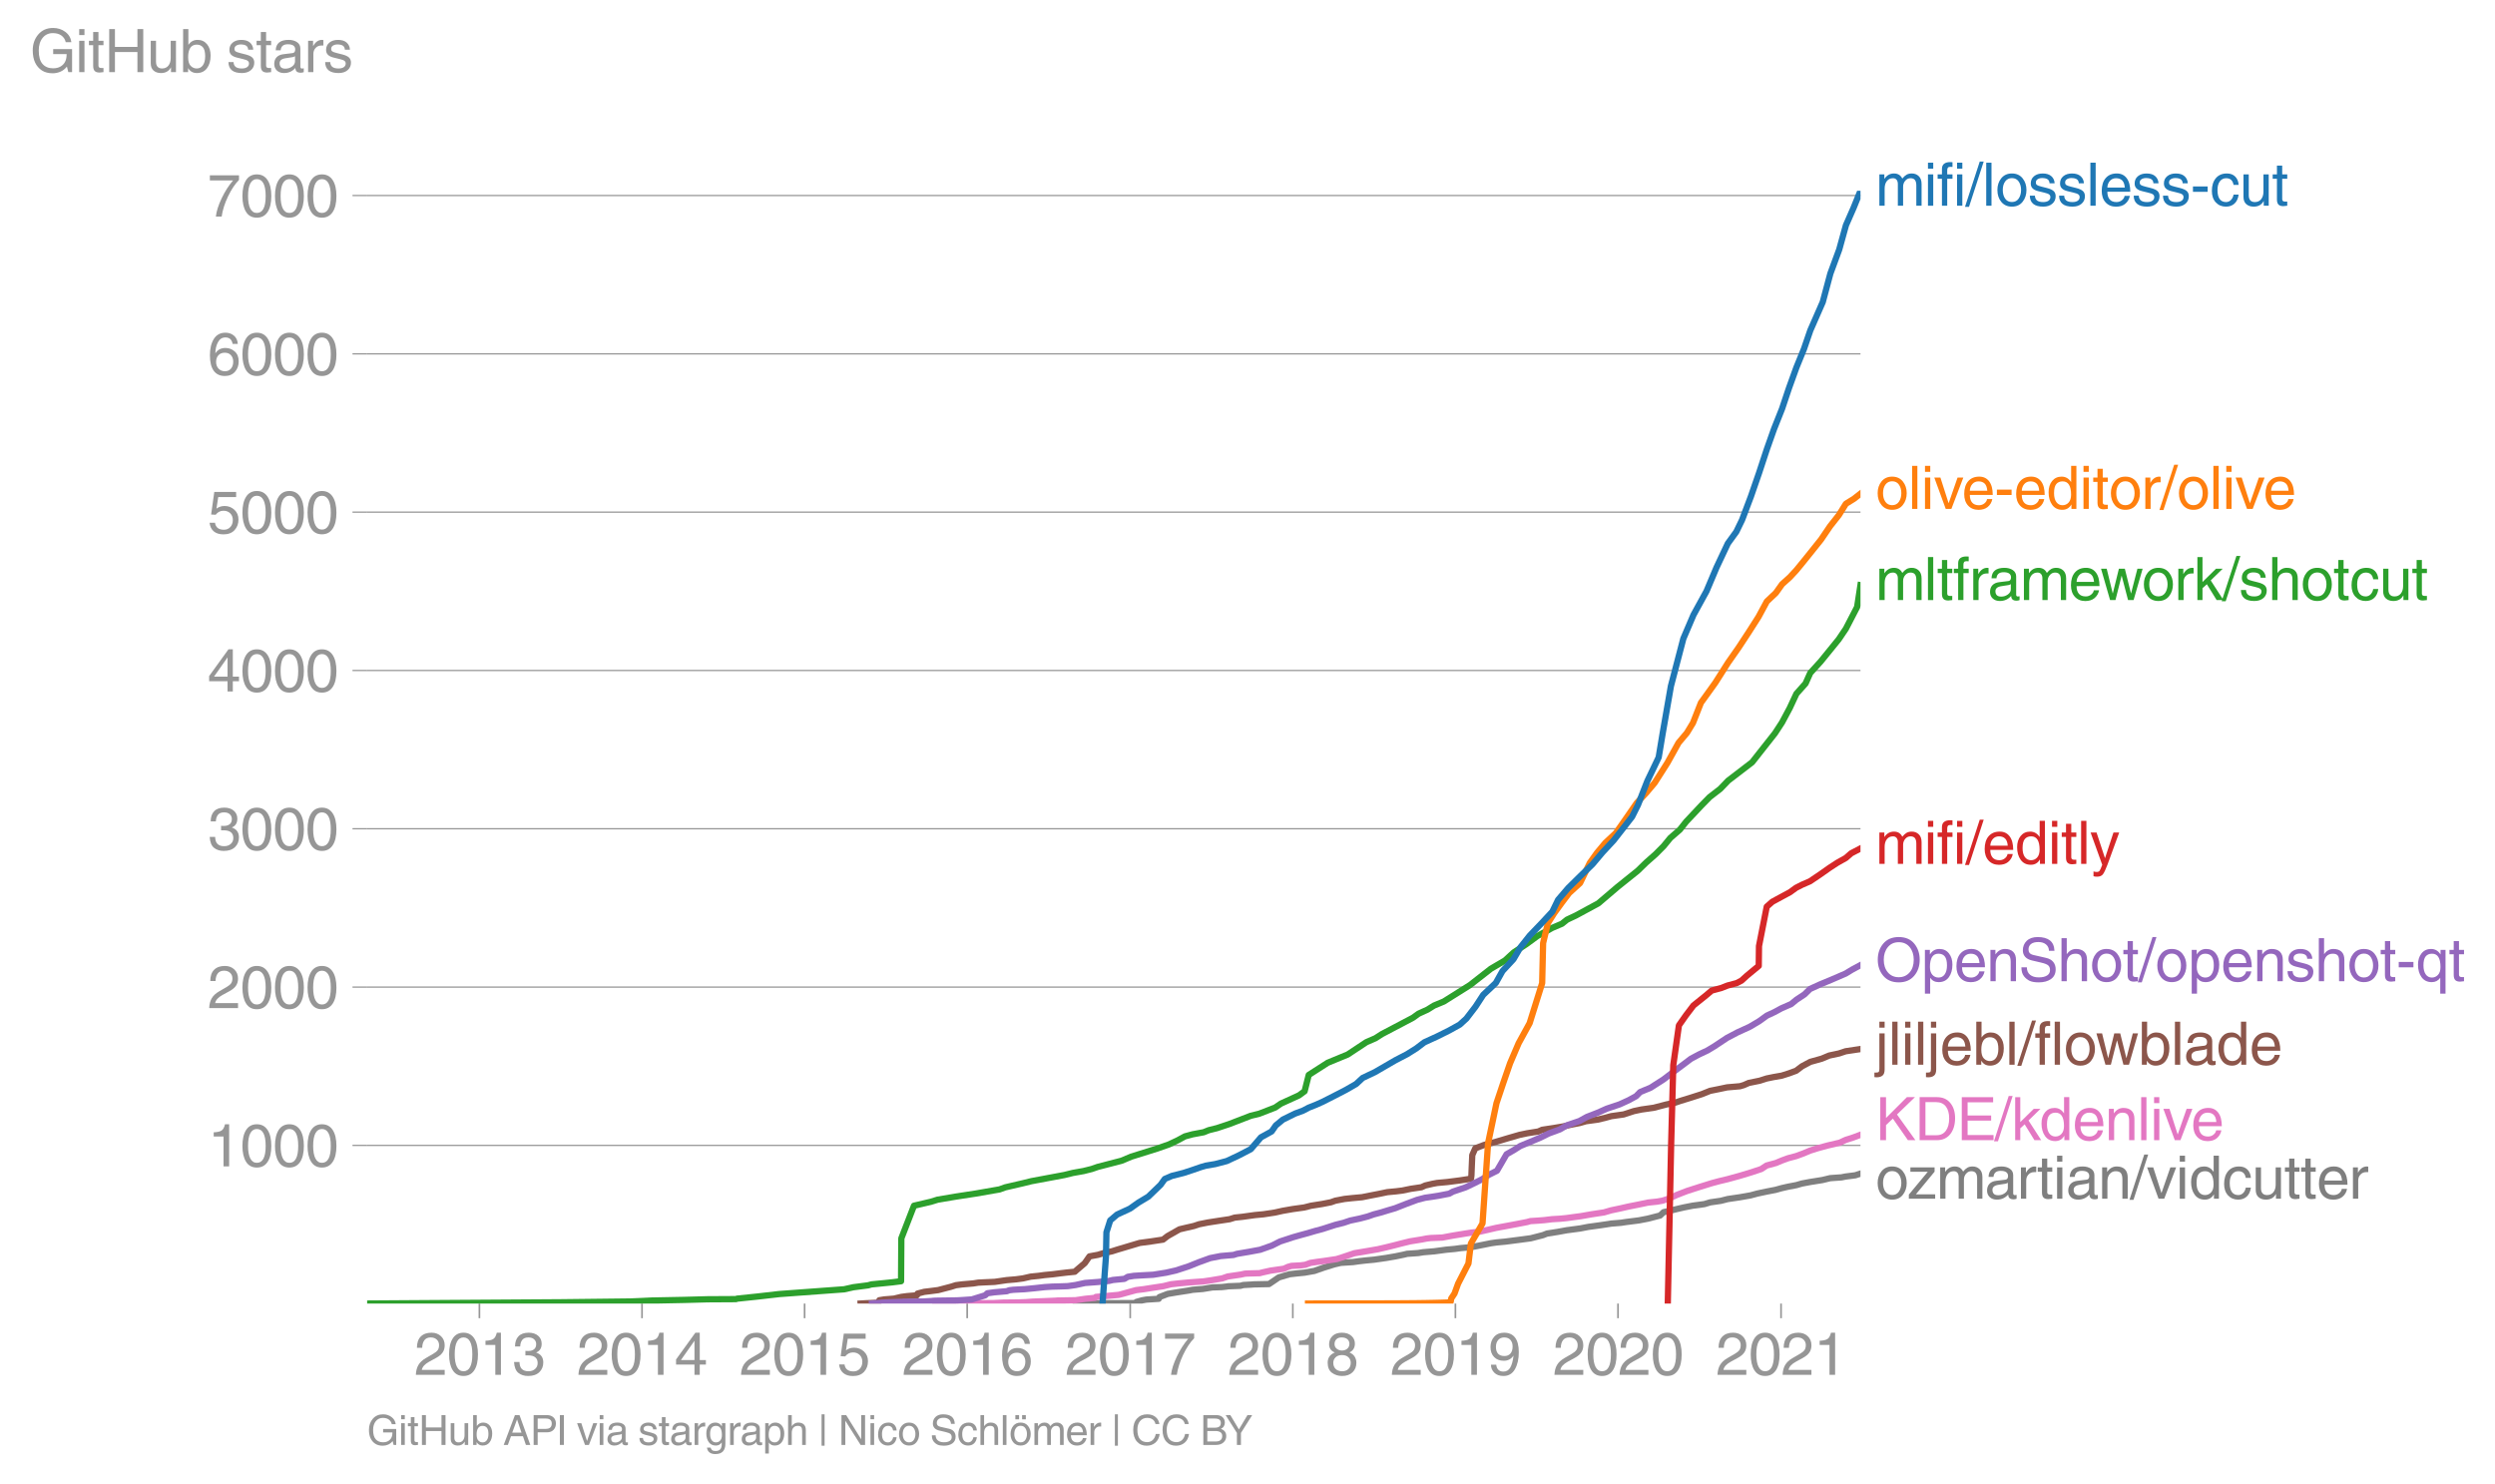 <svg height="473.177" viewBox="0 0 596.652 354.883" width="795.536" xmlns="http://www.w3.org/2000/svg" xmlns:xlink="http://www.w3.org/1999/xlink"><defs><style>*{stroke-linecap:butt;stroke-linejoin:round}</style></defs><g id="figure_1"><path d="M0 354.883h596.652V0H0z" style="fill:none" id="patch_1"/><g id="axes_1"><path d="M87.796 311.735h357.12V45.623H87.796z" style="fill:none" id="patch_2"/><path clip-path="url(#p8103bacbd6)" d="m257.264 311.735 4-.038 1.297-.037 9.06-.038.066-.076.054-.19 1.334-.378 1.057-.19 2.976-.189.165-.416 1.982-.757 2.248-.379 2.7-.416 1.008-.19 2.398-.189 2.317-.378 2.267-.076 1.065-.114.428-.075 2.944-.114.689-.19 2.034-.113.413-.038 1.824-.038 1.874-.037 2.348-1.59 2.564-.758 1.657-.189 1.922-.19 2.365-.416 2.155-.757 2.536-.795 1.612-.379 2.97-.189 1.325-.19 1.62-.188 2.05-.19 2.913-.416 2.21-.379 2.017-.416.764-.19 2.68-.189 1.16-.19 2.683-.226 2.821-.379 2.077-.19 1.356-.188 2.166-.19 1.17-.19 2.101-.416 1.868-.378 1.344-.19 2.037-.189 2.924-.378 3.158-.417 2.952-.757.969-.379 2.658-.416 2.067-.379 3.163-.416 1.97-.379 3.038-.416 2.461-.379 2.33-.189 1.25-.19 2.991-.378 2.16-.416 2.95-.757.833-.795 1.634-.38 1.574-.378 1.63-.378 2.113-.417 2.8-.378 1.38-.417 2.586-.378 1.627-.417 2.822-.416 2.601-.455 1.697-.454 2.141-.454 2.158-.417 1.501-.416 1.503-.34 2.002-.38 1.3-.378 2.03-.379 2.859-.454 1.885-.454 2.704-.19.923-.189 2.365-.303 1.045-.34" style="fill:none;stroke:#7f7f7f;stroke-linecap:square;stroke-width:1.5" id="line2d_1"/><g id="matplotlib.axis_1"><g id="xtick_1"><g id="line2d_2"><defs><path d="M0 0v3.5" id="m3cca032995" style="stroke:#969696;stroke-width:.4"/></defs><use style="fill:#969696;stroke:#969696;stroke-width:.4" x="114.647" xlink:href="#m3cca032995" y="311.735"/></g><g style="fill:#969696" transform="matrix(.14 0 0 -.14 99.076 328.785)" id="text_1"><defs><path d="M281 2888q0 793 409 1202 410 410 1148 410 618 0 1012-375t394-969q0-462-227-780-226-317-667-557l-775-425q-684-375-775-863h2444V0H166q25 634 275 1056t781 728l806 469q322 185 469 383t147 545q0 344-241 578-240 235-650 235-453 0-678-299-225-298-231-807H281z" id="HelveticaWorld-Regular-32" transform="scale(.016)"/><path d="M2719 2188q0 903-239 1354-239 452-702 452-453 0-697-452-243-451-243-1354 0-875 240-1340 241-464 700-464 463 0 702 448 239 449 239 1356zm603 0q0-1107-400-1709-400-601-1144-601-772 0-1156 623-384 624-384 1687 0 1090 393 1701 394 611 1147 611 744 0 1144-608t400-1704z" id="HelveticaWorld-Regular-30" transform="scale(.016)"/><path d="M2297 0h-600v3194H647v447q550 18 818 176 269 158 391 683h441V0z" id="HelveticaWorld-Regular-31" transform="scale(.016)"/><path d="M1434 2559q141-12 294-12 397 0 626 183 230 183 230 554 0 300-214 505t-617 205q-447 0-655-263-207-262-220-703H325q0 703 369 1087 369 385 1084 385 635 0 1013-327 378-326 378-857 0-685-578-928v-13q750-256 750-1050 0-634-422-1041-422-406-1197-406-634 0-1044 333-409 333-459 1164h581q13-519 256-755 244-236 703-236 444 0 713 247t269 622q0 410-257 619-256 209-793 209-128 0-257-6v484z" id="HelveticaWorld-Regular-33" transform="scale(.016)"/></defs><use xlink:href="#HelveticaWorld-Regular-32"/><use x="55.615" xlink:href="#HelveticaWorld-Regular-30"/><use x="111.23" xlink:href="#HelveticaWorld-Regular-31"/><use x="166.846" xlink:href="#HelveticaWorld-Regular-33"/></g></g><g id="xtick_2"><use style="fill:#969696;stroke:#969696;stroke-width:.4" x="153.529" xlink:href="#m3cca032995" y="311.735" id="line2d_3"/><g style="fill:#969696" transform="matrix(.14 0 0 -.14 137.958 328.785)" id="text_2"><defs><path d="M678 1581h1447v2041h-12L678 1581zm2010-487V0h-563v1094H159v550l2063 2856h466V1581h659v-487h-659z" id="HelveticaWorld-Regular-34" transform="scale(.016)"/></defs><use xlink:href="#HelveticaWorld-Regular-32"/><use x="55.615" xlink:href="#HelveticaWorld-Regular-30"/><use x="111.23" xlink:href="#HelveticaWorld-Regular-31"/><use x="166.846" xlink:href="#HelveticaWorld-Regular-34"/></g></g><g id="xtick_3"><use style="fill:#969696;stroke:#969696;stroke-width:.4" x="192.411" xlink:href="#m3cca032995" y="311.735" id="line2d_4"/><g style="fill:#969696" transform="matrix(.14 0 0 -.14 176.84 328.785)" id="text_3"><defs><path d="M941 2619q372 281 872 281 606 0 1042-403t436-1038q0-690-421-1139-420-448-1179-448-660 0-1041 323-381 324-444 918h582q43-363 284-555t669-192q415 0 681 287 266 288 266 735 0 456-279 731-278 275-718 275-500 0-835-428l-484 25 337 2406h2332v-544H1131L941 2619z" id="HelveticaWorld-Regular-35" transform="scale(.016)"/></defs><use xlink:href="#HelveticaWorld-Regular-32"/><use x="55.615" xlink:href="#HelveticaWorld-Regular-30"/><use x="111.23" xlink:href="#HelveticaWorld-Regular-31"/><use x="166.846" xlink:href="#HelveticaWorld-Regular-35"/></g></g><g id="xtick_4"><use style="fill:#969696;stroke:#969696;stroke-width:.4" x="231.293" xlink:href="#m3cca032995" y="311.735" id="line2d_5"/><g style="fill:#969696" transform="matrix(.14 0 0 -.14 215.723 328.785)" id="text_4"><defs><path d="M903 1381q0-440 262-719 263-278 685-278 403 0 642 284 239 285 239 748 0 403-236 675t-670 272q-422 0-672-266t-250-716zm1766 1922q-63 344-255 517-192 174-520 174-519 0-791-507-272-506-278-1159l13-12q359 553 1068 553 566 0 988-375t422-1053q0-672-400-1118-400-445-1078-445-782 0-1188 556-406 557-406 1660 0 1062 415 1734 416 672 1247 672 538 0 910-321 372-320 403-876h-550z" id="HelveticaWorld-Regular-36" transform="scale(.016)"/></defs><use xlink:href="#HelveticaWorld-Regular-32"/><use x="55.615" xlink:href="#HelveticaWorld-Regular-30"/><use x="111.23" xlink:href="#HelveticaWorld-Regular-31"/><use x="166.846" xlink:href="#HelveticaWorld-Regular-36"/></g></g><g id="xtick_5"><use style="fill:#969696;stroke:#969696;stroke-width:.4" x="270.282" xlink:href="#m3cca032995" y="311.735" id="line2d_6"/><g style="fill:#969696" transform="matrix(.14 0 0 -.14 254.711 328.785)" id="text_5"><defs><path d="M238 4403h3109v-494q-641-653-1172-1766Q1644 1031 1497 0H878q94 850 622 1954 528 1105 1213 1899H238v550z" id="HelveticaWorld-Regular-37" transform="scale(.016)"/></defs><use xlink:href="#HelveticaWorld-Regular-32"/><use x="55.615" xlink:href="#HelveticaWorld-Regular-30"/><use x="111.23" xlink:href="#HelveticaWorld-Regular-31"/><use x="166.846" xlink:href="#HelveticaWorld-Regular-37"/></g></g><g id="xtick_6"><use style="fill:#969696;stroke:#969696;stroke-width:.4" x="309.164" xlink:href="#m3cca032995" y="311.735" id="line2d_7"/><g style="fill:#969696" transform="matrix(.14 0 0 -.14 293.593 328.785)" id="text_6"><defs><path d="M1766 2597q347 0 573 198 227 199 227 527 0 294-218 483-217 189-620 189-359 0-555-199-195-198-195-504 0-328 244-511t544-183zm6-484q-434 0-681-241t-247-591q0-403 250-650t712-247q410 0 655 247t245 657q0 350-245 587-245 238-689 238zm1378 1228q0-678-578-947 397-178 567-471 170-292 170-623 0-641-413-1032-412-390-1112-390-612 0-1076 336T244 1306q0 763 762 1082-609 243-609 875 0 531 361 884t1001 353q641 0 1016-333t375-826z" id="HelveticaWorld-Regular-38" transform="scale(.016)"/></defs><use xlink:href="#HelveticaWorld-Regular-32"/><use x="55.615" xlink:href="#HelveticaWorld-Regular-30"/><use x="111.23" xlink:href="#HelveticaWorld-Regular-31"/><use x="166.846" xlink:href="#HelveticaWorld-Regular-38"/></g></g><g id="xtick_7"><use style="fill:#969696;stroke:#969696;stroke-width:.4" x="348.046" xlink:href="#m3cca032995" y="311.735" id="line2d_8"/><g style="fill:#969696" transform="matrix(.14 0 0 -.14 332.475 328.785)" id="text_7"><defs><path d="M1766 2009q384 0 624 259 241 260 241 766 0 416-228 688t-681 272q-391 0-632-275-240-275-240-738 0-472 225-722t691-250zm-82-506q-640 0-1028 397-387 397-387 1056 0 666 390 1105 391 439 1057 439 775 0 1175-522t400-1565q0-1082-410-1809-409-726-1225-726-637 0-987 358t-350 845h565q25-337 220-536 196-198 540-198 487 0 737 434 250 435 344 1247l-12 13q-363-538-1029-538z" id="HelveticaWorld-Regular-39" transform="scale(.016)"/></defs><use xlink:href="#HelveticaWorld-Regular-32"/><use x="55.615" xlink:href="#HelveticaWorld-Regular-30"/><use x="111.23" xlink:href="#HelveticaWorld-Regular-31"/><use x="166.846" xlink:href="#HelveticaWorld-Regular-39"/></g></g><g id="xtick_8"><use style="fill:#969696;stroke:#969696;stroke-width:.4" x="386.928" xlink:href="#m3cca032995" y="311.735" id="line2d_9"/><g style="fill:#969696" transform="matrix(.14 0 0 -.14 371.357 328.785)" id="text_8"><use xlink:href="#HelveticaWorld-Regular-32"/><use x="55.615" xlink:href="#HelveticaWorld-Regular-30"/><use x="111.23" xlink:href="#HelveticaWorld-Regular-32"/><use x="166.846" xlink:href="#HelveticaWorld-Regular-30"/></g></g><g id="xtick_9"><use style="fill:#969696;stroke:#969696;stroke-width:.4" x="425.917" xlink:href="#m3cca032995" y="311.735" id="line2d_10"/><g style="fill:#969696" transform="matrix(.14 0 0 -.14 410.346 328.785)" id="text_9"><use xlink:href="#HelveticaWorld-Regular-32"/><use x="55.615" xlink:href="#HelveticaWorld-Regular-30"/><use x="111.23" xlink:href="#HelveticaWorld-Regular-32"/><use x="166.846" xlink:href="#HelveticaWorld-Regular-31"/></g></g></g><g id="matplotlib.axis_2"><g id="ytick_1"><path clip-path="url(#p8103bacbd6)" d="M87.796 273.914h357.12" style="fill:none;stroke:#969696;stroke-linecap:square;stroke-width:.3" id="line2d_11"/><g id="line2d_12"><defs><path d="M0 0h-3.5" id="m94d7c0b390" style="stroke:#969696;stroke-width:.3"/></defs><use style="fill:#969696;stroke:#969696;stroke-width:.3" x="87.796" xlink:href="#m94d7c0b390" y="273.914"/></g><g style="fill:#969696" transform="matrix(.14 0 0 -.14 49.655 278.939)" id="text_10"><use xlink:href="#HelveticaWorld-Regular-31"/><use x="55.615" xlink:href="#HelveticaWorld-Regular-30"/><use x="111.23" xlink:href="#HelveticaWorld-Regular-30"/><use x="166.846" xlink:href="#HelveticaWorld-Regular-30"/></g></g><g id="ytick_2"><path clip-path="url(#p8103bacbd6)" d="M87.796 236.055h357.12" style="fill:none;stroke:#969696;stroke-linecap:square;stroke-width:.3" id="line2d_13"/><use style="fill:#969696;stroke:#969696;stroke-width:.3" x="87.796" xlink:href="#m94d7c0b390" y="236.055" id="line2d_14"/><g style="fill:#969696" transform="matrix(.14 0 0 -.14 49.655 241.08)" id="text_11"><use xlink:href="#HelveticaWorld-Regular-32"/><use x="55.615" xlink:href="#HelveticaWorld-Regular-30"/><use x="111.23" xlink:href="#HelveticaWorld-Regular-30"/><use x="166.846" xlink:href="#HelveticaWorld-Regular-30"/></g></g><g id="ytick_3"><path clip-path="url(#p8103bacbd6)" d="M87.796 198.196h357.12" style="fill:none;stroke:#969696;stroke-linecap:square;stroke-width:.3" id="line2d_15"/><use style="fill:#969696;stroke:#969696;stroke-width:.3" x="87.796" xlink:href="#m94d7c0b390" y="198.196" id="line2d_16"/><g style="fill:#969696" transform="matrix(.14 0 0 -.14 49.655 203.22)" id="text_12"><use xlink:href="#HelveticaWorld-Regular-33"/><use x="55.615" xlink:href="#HelveticaWorld-Regular-30"/><use x="111.23" xlink:href="#HelveticaWorld-Regular-30"/><use x="166.846" xlink:href="#HelveticaWorld-Regular-30"/></g></g><g id="ytick_4"><path clip-path="url(#p8103bacbd6)" d="M87.796 160.336h357.12" style="fill:none;stroke:#969696;stroke-linecap:square;stroke-width:.3" id="line2d_17"/><use style="fill:#969696;stroke:#969696;stroke-width:.3" x="87.796" xlink:href="#m94d7c0b390" y="160.336" id="line2d_18"/><g style="fill:#969696" transform="matrix(.14 0 0 -.14 49.655 165.361)" id="text_13"><use xlink:href="#HelveticaWorld-Regular-34"/><use x="55.615" xlink:href="#HelveticaWorld-Regular-30"/><use x="111.23" xlink:href="#HelveticaWorld-Regular-30"/><use x="166.846" xlink:href="#HelveticaWorld-Regular-30"/></g></g><g id="ytick_5"><path clip-path="url(#p8103bacbd6)" d="M87.796 122.477h357.12" style="fill:none;stroke:#969696;stroke-linecap:square;stroke-width:.3" id="line2d_19"/><use style="fill:#969696;stroke:#969696;stroke-width:.3" x="87.796" xlink:href="#m94d7c0b390" y="122.477" id="line2d_20"/><g style="fill:#969696" transform="matrix(.14 0 0 -.14 49.655 127.502)" id="text_14"><use xlink:href="#HelveticaWorld-Regular-35"/><use x="55.615" xlink:href="#HelveticaWorld-Regular-30"/><use x="111.23" xlink:href="#HelveticaWorld-Regular-30"/><use x="166.846" xlink:href="#HelveticaWorld-Regular-30"/></g></g><g id="ytick_6"><path clip-path="url(#p8103bacbd6)" d="M87.796 84.618h357.12" style="fill:none;stroke:#969696;stroke-linecap:square;stroke-width:.3" id="line2d_21"/><use style="fill:#969696;stroke:#969696;stroke-width:.3" x="87.796" xlink:href="#m94d7c0b390" y="84.618" id="line2d_22"/><g style="fill:#969696" transform="matrix(.14 0 0 -.14 49.655 89.643)" id="text_15"><use xlink:href="#HelveticaWorld-Regular-36"/><use x="55.615" xlink:href="#HelveticaWorld-Regular-30"/><use x="111.23" xlink:href="#HelveticaWorld-Regular-30"/><use x="166.846" xlink:href="#HelveticaWorld-Regular-30"/></g></g><g id="ytick_7"><path clip-path="url(#p8103bacbd6)" d="M87.796 46.759h357.12" style="fill:none;stroke:#969696;stroke-linecap:square;stroke-width:.3" id="line2d_23"/><use style="fill:#969696;stroke:#969696;stroke-width:.3" x="87.796" xlink:href="#m94d7c0b390" y="46.759" id="line2d_24"/><g style="fill:#969696" transform="matrix(.14 0 0 -.14 49.655 51.784)" id="text_16"><use xlink:href="#HelveticaWorld-Regular-37"/><use x="55.615" xlink:href="#HelveticaWorld-Regular-30"/><use x="111.23" xlink:href="#HelveticaWorld-Regular-30"/><use x="166.846" xlink:href="#HelveticaWorld-Regular-30"/></g></g><g style="fill:#969696" transform="matrix(.14 0 0 -.14 7.2 17.25)" id="text_17"><defs><path d="M2463 2456h2018V0h-403l-150 594q-294-375-691-546-396-170-824-170-691 0-1155 301-464 302-721 833-256 532-256 1326 0 990 589 1684t1586 694q744 0 1300-416 557-416 647-1100h-600q-109 453-462 709-353 257-916 257-678 0-1091-511-412-511-412-1352 0-978 409-1436 410-458 1119-458 463 0 783 183t492 497q172 314 172 836H2463v531z" id="HelveticaWorld-Regular-47" transform="scale(.016)"/><path d="M422 3956v638h562v-638H422zM984 0H422v3347h562V0z" id="HelveticaWorld-Regular-69" transform="scale(.016)"/><path d="M1100 2881V703q0-128 70-195 71-67 252-67h216V0q-307-44-422-44-353 0-516 169-162 169-162 547v2209H84v466h454v934h562v-934h538v-466h-538z" id="HelveticaWorld-Regular-74" transform="scale(.016)"/><path d="M4153 0h-622v2144H1131V0H519v4594h612V2694h2400v1900h622V0z" id="HelveticaWorld-Regular-48" transform="scale(.016)"/><path d="M391 3347h562V1125q0-369 167-552 168-182 480-182 434 0 678 307 244 308 244 805v1844h562V0h-531v488l-12 12Q2222-97 1478-97q-481 0-784 262-303 263-303 776v2406z" id="HelveticaWorld-Regular-75" transform="scale(.016)"/><path d="M2778 1684q0 672-238 963-237 291-677 291-447-7-676-349-228-342-228-989 0-659 275-934t641-275q416 0 659 342 244 342 244 951zM422 0v4594h562V2925h13q359 519 969 519 625 0 1009-464t384-1208q0-838-388-1354Q2584-97 1888-97q-613 0-922 513h-13V0H422z" id="HelveticaWorld-Regular-62" transform="scale(.016)"/><path d="M2309 2394q-12 300-214 431-201 131-579 131-275 0-471-122-195-121-195-350 0-181 115-267 116-86 501-183l556-140q506-128 723-327 218-198 218-554 0-494-361-802T1638-97Q934-97 573 195q-360 293-367 880h544q13-347 230-516 217-168 651-168 353 0 561 140 208 141 208 391 0 178-135 284-134 107-531 197l-653 160q-397 100-586 298t-189 514q0 494 353 781 354 288 922 288 607 0 930-296 323-295 342-754h-544z" id="HelveticaWorld-Regular-73" transform="scale(.016)"/><path d="M2456 1709q-62-65-245-106-183-40-683-106-369-44-542-182-173-137-173-362 0-275 146-428 147-153 469-153 403 0 715 229 313 230 313 558v550zM397 2328q19 566 367 841 349 275 1014 275 531 0 890-241 360-240 360-694V581q0-197 178-197 72 0 185 25V0q-153-63-319-63-288 0-429 123-140 124-146 387Q2016-97 1288-97q-475 0-763 269-287 269-287 700 0 441 250 712 250 272 728 329l993 121q269 41 269 397 0 263-195 403-195 141-592 141-353 0-543-156-189-156-226-491H397z" id="HelveticaWorld-Regular-61" transform="scale(.016)"/><path d="M984 0H422v3347h531v-556h13q365 653 940 653 91 0 147-19v-584h-209q-378 0-619-257-241-256-241-637V0z" id="HelveticaWorld-Regular-72" transform="scale(.016)"/></defs><use xlink:href="#HelveticaWorld-Regular-47"/><use x="77.1" xlink:href="#HelveticaWorld-Regular-69"/><use x="99.121" xlink:href="#HelveticaWorld-Regular-74"/><use x="126.807" xlink:href="#HelveticaWorld-Regular-48"/><use x="199.805" xlink:href="#HelveticaWorld-Regular-75"/><use x="254.59" xlink:href="#HelveticaWorld-Regular-62"/><use x="311.084" xlink:href="#HelveticaWorld-Regular-20"/><use x="335.498" xlink:href="#HelveticaWorld-Regular-73"/><use x="385.498" xlink:href="#HelveticaWorld-Regular-74"/><use x="413.184" xlink:href="#HelveticaWorld-Regular-61"/><use x="468.115" xlink:href="#HelveticaWorld-Regular-72"/><use x="500.684" xlink:href="#HelveticaWorld-Regular-73"/></g></g><path clip-path="url(#p8103bacbd6)" d="m223.668 311.735 7.633-.038 2.292-.037 4.09-.038 2.226-.114 3.671-.038 1.83-.075 1.482-.114 2.915-.114 2.606-.113.43-.038 2.147-.038 2.241-.038.75-.113 1.576-.228 2.299-.227.221-.227 3.018-.265 2.434-.227.878-.227 1.617-.454 1.682-.455 1.868-.227 1.665-.265 2.981-.454 1.835-.455 2.07-.227 2.481-.227 1.598-.113 1.6-.114 1.808-.265 2.672-.454 1.319-.455 3.075-.454 1.051-.227.733-.038 2.782-.076.556-.151 2.024-.454 3.19-.455 1.02-.454.802-.227 2.124-.114 1.196-.151 1.239-.455 1.49-.227 1.729-.227 3.031-.454 1.547-.492 2.695-.909 2.7-.454 2.878-.492 1.975-.455 1.997-.492 1.742-.454 2.02-.492 2.815-.455 1.16-.227.949-.113 2.796-.114 2.437-.454 2.999-.493 1.456-.227 2.012-.227 2.004-.454 1.938-.454 2.655-.493 2.441-.454 2.326-.454.803-.227 1.808-.114 1.468-.114 1.878-.227 1.918-.113 1.55-.152 1.65-.227 1.74-.227 2.586-.454 3.007-.455 1.694-.492 2.17-.454 1.996-.454 2.3-.455 2.344-.492 2.16-.227 1.286-.227 1.435-.455 2.078-.946 2.354-.909 2.94-.946 3.056-.947 1.688-.454 2.06-.492 2.892-.795 2.763-.833 2.392-.795 1.265-.833 2.229-.606 1.448-.605 1.446-.53 1.99-.53 1.746-.644 1.517-.644 1.93-.605 2.381-.644 2.77-.644 1.473-.681 1.78-.568 1.515-.568" style="fill:none;stroke:#e377c2;stroke-linecap:square;stroke-width:1.5" id="line2d_25"/><path clip-path="url(#p8103bacbd6)" d="m205.808 311.735 1.328-.075 2.637-.114.355-.19.16-.416 1.16-.19 2.332-.188 1.753-.417 1.446-.19 2.302-.188.14-.417 1.592-.416 1.594-.19 1.75-.227 3.04-.795 1.206-.378 1.464-.19 2.645-.227 1.214-.19 1.417-.075 2.536-.113 2.858-.417 2.228-.19 1.681-.226 1.824-.417 1.908-.19 1.372-.188 2.005-.19 1.773-.227 1.608-.19 1.891-.188.462-.417 1.913-1.628 1.14-1.628 2.046-.378 1.363-.417 1.95-.416 1.31-.417 2.673-.795 2.666-.795 2.823-.378 2.75-.417 1.081-.833 2.867-1.628 1.6-.378 1.835-.417 1.242-.416 2.1-.417 2.418-.378 2.79-.417 1.215-.378 1.809-.19 1.631-.227 1.378-.189 2.046-.19 2.744-.416 1.862-.416 2.389-.417 2.734-.378 1.64-.417 2.65-.416 2.128-.417 1.057-.378 2.186-.417 1.745-.189 2.466-.227 2.084-.417 1.957-.378 2-.417 2.023-.189 1.538-.19 2.023-.416 2.559-.378.916-.417 1.79-.416 1.026-.19 2.48-.227 2.954-.378 2.689-.417.099-.795.063-1.628.14-3.218.723-1.628 2.102-.795 3.096-.833 2.67-.795 2.747-.795 1.82-.378 2.63-.417.933-.416 2.76-.417 2.23-.378 1.902-.417 2.123-.416 1.442-.417 2.774-.378 1.773-.417 1.515-.416 2.966-.416 2.435-.795 1.805-.38 2.934-.416 3.072-.795 2.04-.416 1.216-.416 2.585-.796 2.602-.832 1.98-.795 2.087-.417 1.962-.416 3.077-.265.905-.265 1.216-.53 2.61-.53 1.656-.53 1.674-.341 1.952-.34 1.79-.569 1.645-.606 1.397-1.06 1.987-1.06 2.718-.757 1.817-.757 2.322-.492 1.603-.53 3.037-.455" style="fill:none;stroke:#8c564b;stroke-linecap:square;stroke-width:1.5" id="line2d_26"/><g style="fill:#1f77b4" transform="matrix(.14 0 0 -.14 448.487 49.199)" id="text_18"><defs><path d="M422 3347h531v-472h13q378 569 1012 569 628 0 891-544 240 294 465 419t557 125q434 0 735-285 302-284 302-843V0h-562v2163q0 390-147 582-147 193-475 193-331 0-560-269-228-269-228-628V0h-562v2316q0 290-135 456-134 166-390 166-403 0-644-300t-241-813V0H422v3347z" id="HelveticaWorld-Regular-6d" transform="scale(.016)"/><path d="M1100 2881V0H538v2881H78v466h460v575q0 378 229 557 230 180 642 180 141 0 254-12v-506q-100 12-229 12-187 0-261-92-73-92-73-298v-416h563v-466h-563z" id="HelveticaWorld-Regular-66" transform="scale(.016)"/><path d="M319-122h-428l1575 4838h422L319-122z" id="HelveticaWorld-Regular-2f" transform="scale(.016)"/><path d="M984 0H422v4594h562V0z" id="HelveticaWorld-Regular-6c" transform="scale(.016)"/><path d="M813 1678q0-559 253-920t718-361q482 0 732 378t250 903q0 531-250 901-250 371-732 371-446 0-709-349-262-348-262-923zm-575 0q0 747 415 1256 416 510 1131 510 732 0 1144-516 413-515 413-1250 0-737-410-1256Q2522-97 1784-97q-709 0-1128 503-418 503-418 1272z" id="HelveticaWorld-Regular-6f" transform="scale(.016)"/><path d="M2719 1941q-44 543-288 770-243 227-647 227-409 0-661-288-251-287-267-709h1863zm537-891q-93-519-509-859-366-288-963-294-703 6-1116 461-412 455-412 1223 0 882 425 1372 425 491 1182 491 678 0 1059-507 381-506 381-1446H856q0-525 244-813 244-287 731-287 344 0 591 207 247 208 272 452h562z" id="HelveticaWorld-Regular-65" transform="scale(.016)"/><path d="M1850 1484H281v575h1569v-575z" id="HelveticaWorld-Regular-2d" transform="scale(.016)"/><path d="M2534 2222q-121 716-793 716-416 0-669-333t-253-927q0-647 234-967 235-320 681-320 300 0 519 220t281 573h544q-84-621-439-951T1722-97q-659 0-1081 451-422 452-422 1227 0 850 422 1356 422 507 1184 507 556 0 886-333t367-889h-544z" id="HelveticaWorld-Regular-63" transform="scale(.016)"/></defs><use xlink:href="#HelveticaWorld-Regular-6d"/><use x="83.008" xlink:href="#HelveticaWorld-Regular-69"/><use x="105.029" xlink:href="#HelveticaWorld-Regular-66"/><use x="132.715" xlink:href="#HelveticaWorld-Regular-69"/><use x="154.736" xlink:href="#HelveticaWorld-Regular-2f"/><use x="182.52" xlink:href="#HelveticaWorld-Regular-6c"/><use x="204.541" xlink:href="#HelveticaWorld-Regular-6f"/><use x="260.449" xlink:href="#HelveticaWorld-Regular-73"/><use x="310.449" xlink:href="#HelveticaWorld-Regular-73"/><use x="360.449" xlink:href="#HelveticaWorld-Regular-6c"/><use x="382.471" xlink:href="#HelveticaWorld-Regular-65"/><use x="437.891" xlink:href="#HelveticaWorld-Regular-73"/><use x="487.891" xlink:href="#HelveticaWorld-Regular-73"/><use x="537.891" xlink:href="#HelveticaWorld-Regular-2d"/><use x="571.191" xlink:href="#HelveticaWorld-Regular-63"/><use x="622.461" xlink:href="#HelveticaWorld-Regular-75"/><use x="677.246" xlink:href="#HelveticaWorld-Regular-74"/></g><g style="fill:#ff7f0e" transform="matrix(.14 0 0 -.14 448.487 121.699)" id="text_19"><defs><path d="M2522 3347h616L1863 0h-604L38 3347h653l872-2725h12l947 2725z" id="HelveticaWorld-Regular-76" transform="scale(.016)"/><path d="M838 1684q0-621 246-957 247-336 657-336 390 0 652 287 263 288 263 838 0 706-224 1064-223 358-679 358-434 0-675-285-240-284-240-969zM3225 0h-531v459h-13Q2363-97 1716-97q-697 0-1079 531-381 532-381 1338 0 744 378 1208 379 464 1016 464 628 0 1000-569l13 38v1681h562V0z" id="HelveticaWorld-Regular-64" transform="scale(.016)"/></defs><use xlink:href="#HelveticaWorld-Regular-6f"/><use x="55.908" xlink:href="#HelveticaWorld-Regular-6c"/><use x="77.93" xlink:href="#HelveticaWorld-Regular-69"/><use x="99.951" xlink:href="#HelveticaWorld-Regular-76"/><use x="147.561" xlink:href="#HelveticaWorld-Regular-65"/><use x="202.98" xlink:href="#HelveticaWorld-Regular-2d"/><use x="236.281" xlink:href="#HelveticaWorld-Regular-65"/><use x="291.701" xlink:href="#HelveticaWorld-Regular-64"/><use x="348.684" xlink:href="#HelveticaWorld-Regular-69"/><use x="370.705" xlink:href="#HelveticaWorld-Regular-74"/><use x="398.391" xlink:href="#HelveticaWorld-Regular-6f"/><use x="454.299" xlink:href="#HelveticaWorld-Regular-72"/><use x="486.867" xlink:href="#HelveticaWorld-Regular-2f"/><use x="514.65" xlink:href="#HelveticaWorld-Regular-6f"/><use x="570.559" xlink:href="#HelveticaWorld-Regular-6c"/><use x="592.58" xlink:href="#HelveticaWorld-Regular-69"/><use x="614.602" xlink:href="#HelveticaWorld-Regular-76"/><use x="662.211" xlink:href="#HelveticaWorld-Regular-65"/></g><g style="fill:#2ca02c" transform="matrix(.14 0 0 -.14 448.487 143.506)" id="text_20"><defs><path d="M1638 0h-575L97 3347h606l641-2631h12l647 2631h635l653-2631h12l678 2631h557L3572 0h-591l-678 2591h-12L1638 0z" id="HelveticaWorld-Regular-77" transform="scale(.016)"/><path d="M3200 0h-722L1434 1691l-468-422V0H422v4594h544V1931l1440 1416h716L1844 2100 3200 0z" id="HelveticaWorld-Regular-6b" transform="scale(.016)"/><path d="M3150 0h-566v2188q0 403-156 576-156 174-509 174-435 0-685-282-250-281-250-831V0H422v4594h562V2900h13q384 544 981 544 550 0 861-288 311-287 311-878V0z" id="HelveticaWorld-Regular-68" transform="scale(.016)"/></defs><use xlink:href="#HelveticaWorld-Regular-6d"/><use x="83.008" xlink:href="#HelveticaWorld-Regular-6c"/><use x="105.029" xlink:href="#HelveticaWorld-Regular-74"/><use x="132.715" xlink:href="#HelveticaWorld-Regular-66"/><use x="160.4" xlink:href="#HelveticaWorld-Regular-72"/><use x="191.969" xlink:href="#HelveticaWorld-Regular-61"/><use x="246.9" xlink:href="#HelveticaWorld-Regular-6d"/><use x="329.908" xlink:href="#HelveticaWorld-Regular-65"/><use x="383.828" xlink:href="#HelveticaWorld-Regular-77"/><use x="454.74" xlink:href="#HelveticaWorld-Regular-6f"/><use x="510.648" xlink:href="#HelveticaWorld-Regular-72"/><use x="543.217" xlink:href="#HelveticaWorld-Regular-6b"/><use x="593.217" xlink:href="#HelveticaWorld-Regular-2f"/><use x="621" xlink:href="#HelveticaWorld-Regular-73"/><use x="671" xlink:href="#HelveticaWorld-Regular-68"/><use x="726.176" xlink:href="#HelveticaWorld-Regular-6f"/><use x="782.084" xlink:href="#HelveticaWorld-Regular-74"/><use x="809.77" xlink:href="#HelveticaWorld-Regular-63"/><use x="861.039" xlink:href="#HelveticaWorld-Regular-75"/><use x="915.824" xlink:href="#HelveticaWorld-Regular-74"/></g><g style="fill:#d62728" transform="matrix(.14 0 0 -.14 448.487 206.589)" id="text_21"><defs><path d="M2497 3347h612L1913 63q-32-88-63-166-272-725-469-995-197-271-637-271-231 0-378 50v513q159-57 350-57 206 0 301 130 96 130 283 636L56 3347h635l897-2725h12l897 2725z" id="HelveticaWorld-Regular-79" transform="scale(.016)"/></defs><use xlink:href="#HelveticaWorld-Regular-6d"/><use x="83.008" xlink:href="#HelveticaWorld-Regular-69"/><use x="105.029" xlink:href="#HelveticaWorld-Regular-66"/><use x="132.715" xlink:href="#HelveticaWorld-Regular-69"/><use x="154.736" xlink:href="#HelveticaWorld-Regular-2f"/><use x="182.52" xlink:href="#HelveticaWorld-Regular-65"/><use x="237.939" xlink:href="#HelveticaWorld-Regular-64"/><use x="294.922" xlink:href="#HelveticaWorld-Regular-69"/><use x="316.943" xlink:href="#HelveticaWorld-Regular-74"/><use x="344.629" xlink:href="#HelveticaWorld-Regular-6c"/><use x="366.65" xlink:href="#HelveticaWorld-Regular-79"/></g><g style="fill:#9467bd" transform="matrix(.14 0 0 -.14 448.487 234.653)" id="text_22"><defs><path d="M4091 2297q0 806-427 1337-426 532-1173 532-738 0-1169-532-431-531-431-1337 0-831 437-1350 438-519 1163-519 709 0 1154 506 446 507 446 1363zm637 0q0-1028-594-1724-593-695-1643-695-1057 0-1649 695-592 696-592 1724 0 1031 592 1725t1649 694q1081 0 1659-707 578-706 578-1712z" id="HelveticaWorld-Regular-4f" transform="scale(.016)"/><path d="M959 1516q0-538 262-832 263-293 654-293 428 0 665 348 238 349 238 945 0 654-228 954t-687 300q-447 0-676-352-228-352-228-1070zM422 3347h531v-472h13q359 569 1000 569 647 0 1020-471 373-470 373-1201 0-819-381-1344T1888-97q-582 0-891 450h-13v-1678H422v4672z" id="HelveticaWorld-Regular-70" transform="scale(.016)"/><path d="M3150 0h-566v2059q0 475-166 677-165 202-549 202-378 0-632-288-253-287-253-825V0H422v3347h531v-472h13q397 569 1012 569 569 0 870-302 302-301 302-864V0z" id="HelveticaWorld-Regular-6e" transform="scale(.016)"/><path d="M3225 3250q-19 438-327 686-307 248-810 248-507 0-779-208-271-207-271-598 0-209 118-359 119-150 425-222l1313-300q531-116 787-440 257-323 257-788 0-681-500-1036T2138-122q-610 0-962 156-351 157-623 497-272 341-272 953h582q0-512 340-794 341-281 928-281 569 0 886 202t317 573q0 338-189 505t-739 295l-990 232q-494 112-738 392t-244 689q0 619 417 1019 418 400 1165 400 843 0 1301-352 458-351 492-1114h-584z" id="HelveticaWorld-Regular-53" transform="scale(.016)"/><path d="M2656 1516q0 712-224 1067-223 355-679 355-440 0-678-288-237-287-237-966 0-603 240-948 241-345 663-345 372 0 643 281 272 281 272 844zm538-2841h-563V353h-12Q2297-97 1728-97q-703 0-1088 522-384 522-384 1347 0 731 378 1201 379 471 1016 471 634 0 1000-569h13v472h531v-4672z" id="HelveticaWorld-Regular-71" transform="scale(.016)"/></defs><use xlink:href="#HelveticaWorld-Regular-4f"/><use x="77.783" xlink:href="#HelveticaWorld-Regular-70"/><use x="134.277" xlink:href="#HelveticaWorld-Regular-65"/><use x="189.697" xlink:href="#HelveticaWorld-Regular-6e"/><use x="244.873" xlink:href="#HelveticaWorld-Regular-53"/><use x="311.084" xlink:href="#HelveticaWorld-Regular-68"/><use x="366.26" xlink:href="#HelveticaWorld-Regular-6f"/><use x="422.168" xlink:href="#HelveticaWorld-Regular-74"/><use x="449.854" xlink:href="#HelveticaWorld-Regular-2f"/><use x="477.637" xlink:href="#HelveticaWorld-Regular-6f"/><use x="533.545" xlink:href="#HelveticaWorld-Regular-70"/><use x="590.039" xlink:href="#HelveticaWorld-Regular-65"/><use x="645.459" xlink:href="#HelveticaWorld-Regular-6e"/><use x="700.635" xlink:href="#HelveticaWorld-Regular-73"/><use x="750.635" xlink:href="#HelveticaWorld-Regular-68"/><use x="805.811" xlink:href="#HelveticaWorld-Regular-6f"/><use x="861.719" xlink:href="#HelveticaWorld-Regular-74"/><use x="889.404" xlink:href="#HelveticaWorld-Regular-2d"/><use x="922.705" xlink:href="#HelveticaWorld-Regular-71"/><use x="979.199" xlink:href="#HelveticaWorld-Regular-74"/></g><g style="fill:#8c564b" transform="matrix(.14 0 0 -.14 448.487 254.622)" id="text_23"><defs><path d="M984 3956H422v638h562v-638zm0-4450q0-478-227-664-226-186-629-186-115 0-237 19v487H38q237 0 310 71 74 70 74 339v3775h562V-494z" id="HelveticaWorld-Regular-6a" transform="scale(.016)"/></defs><use xlink:href="#HelveticaWorld-Regular-6a"/><use x="22.021" xlink:href="#HelveticaWorld-Regular-6c"/><use x="44.043" xlink:href="#HelveticaWorld-Regular-69"/><use x="66.064" xlink:href="#HelveticaWorld-Regular-6c"/><use x="88.086" xlink:href="#HelveticaWorld-Regular-6a"/><use x="110.107" xlink:href="#HelveticaWorld-Regular-65"/><use x="165.527" xlink:href="#HelveticaWorld-Regular-62"/><use x="222.021" xlink:href="#HelveticaWorld-Regular-6c"/><use x="244.043" xlink:href="#HelveticaWorld-Regular-2f"/><use x="271.826" xlink:href="#HelveticaWorld-Regular-66"/><use x="299.512" xlink:href="#HelveticaWorld-Regular-6c"/><use x="321.533" xlink:href="#HelveticaWorld-Regular-6f"/><use x="375.941" xlink:href="#HelveticaWorld-Regular-77"/><use x="448.354" xlink:href="#HelveticaWorld-Regular-62"/><use x="504.848" xlink:href="#HelveticaWorld-Regular-6c"/><use x="526.869" xlink:href="#HelveticaWorld-Regular-61"/><use x="581.801" xlink:href="#HelveticaWorld-Regular-64"/><use x="638.783" xlink:href="#HelveticaWorld-Regular-65"/></g><g style="fill:#e377c2" transform="matrix(.14 0 0 -.14 448.487 272.666)" id="text_24"><defs><path d="M1131 0H519v4594h612V2369l2228 2225h860L2303 2741 4269 0h-800L1863 2303l-732-690V0z" id="HelveticaWorld-Regular-4b" transform="scale(.016)"/><path d="M1141 531h1203q625 0 978 480t353 1311q0 822-356 1278t-1028 463H1141V531zM519 4594h1862q903 0 1414-621 511-620 511-1610 0-1063-511-1713T2356 0H519v4594z" id="HelveticaWorld-Regular-44" transform="scale(.016)"/><path d="M3909 0H519v4594h3347v-550H1141V2638h2512v-550H1141V550h2768V0z" id="HelveticaWorld-Regular-45" transform="scale(.016)"/></defs><use xlink:href="#HelveticaWorld-Regular-4b"/><use x="67.188" xlink:href="#HelveticaWorld-Regular-44"/><use x="139.209" xlink:href="#HelveticaWorld-Regular-45"/><use x="204.199" xlink:href="#HelveticaWorld-Regular-2f"/><use x="231.982" xlink:href="#HelveticaWorld-Regular-6b"/><use x="279.607" xlink:href="#HelveticaWorld-Regular-64"/><use x="336.59" xlink:href="#HelveticaWorld-Regular-65"/><use x="392.01" xlink:href="#HelveticaWorld-Regular-6e"/><use x="447.186" xlink:href="#HelveticaWorld-Regular-6c"/><use x="469.207" xlink:href="#HelveticaWorld-Regular-69"/><use x="491.229" xlink:href="#HelveticaWorld-Regular-76"/><use x="538.838" xlink:href="#HelveticaWorld-Regular-65"/></g><g style="fill:#7f7f7f" transform="matrix(.14 0 0 -.14 448.487 286.666)" id="text_25"><defs><path d="M903 469h2060V0H153v441l2025 2440H316v466h2584v-459L903 469z" id="HelveticaWorld-Regular-7a" transform="scale(.016)"/></defs><use xlink:href="#HelveticaWorld-Regular-6f"/><use x="54.658" xlink:href="#HelveticaWorld-Regular-7a"/><use x="103.877" xlink:href="#HelveticaWorld-Regular-6d"/><use x="186.885" xlink:href="#HelveticaWorld-Regular-61"/><use x="241.816" xlink:href="#HelveticaWorld-Regular-72"/><use x="275.885" xlink:href="#HelveticaWorld-Regular-74"/><use x="303.57" xlink:href="#HelveticaWorld-Regular-69"/><use x="325.592" xlink:href="#HelveticaWorld-Regular-61"/><use x="380.523" xlink:href="#HelveticaWorld-Regular-6e"/><use x="435.699" xlink:href="#HelveticaWorld-Regular-2f"/><use x="463.482" xlink:href="#HelveticaWorld-Regular-76"/><use x="513.092" xlink:href="#HelveticaWorld-Regular-69"/><use x="535.113" xlink:href="#HelveticaWorld-Regular-64"/><use x="592.096" xlink:href="#HelveticaWorld-Regular-63"/><use x="643.365" xlink:href="#HelveticaWorld-Regular-75"/><use x="698.15" xlink:href="#HelveticaWorld-Regular-74"/><use x="725.836" xlink:href="#HelveticaWorld-Regular-74"/><use x="753.521" xlink:href="#HelveticaWorld-Regular-65"/><use x="808.941" xlink:href="#HelveticaWorld-Regular-72"/></g><g style="fill:#969696" transform="matrix(.097 0 0 -.097 87.796 345.544)" id="text_26"><defs><path d="m2816 1888-678 2021h-13l-737-2021h1428zm-1619-550L716 0H78l1728 4594h703L4172 0h-678l-453 1338H1197z" id="HelveticaWorld-Regular-41" transform="scale(.016)"/><path d="M1141 2472h1234q466 0 700 204 234 205 234 621 0 372-225 569t-684 197H1141V2472zm0-2472H519v4594h2065q616 0 991-358t375-933q0-597-363-980-362-382-1003-382H1141V0z" id="HelveticaWorld-Regular-50" transform="scale(.016)"/><path d="M1141 0H519v4594h622V0z" id="HelveticaWorld-Regular-49" transform="scale(.016)"/><path d="M831 1684q0-615 244-954t659-339q404 0 660 293 256 294 256 832 0 706-224 1064-223 358-679 358-459 0-688-305-228-305-228-949zM3188 191q0-807-388-1203-387-397-1169-397-562 0-895 259T353-409h563q43-244 226-388t530-144q472 0 712 254 241 253 241 821v238h-12Q2297-97 1722-97q-716 0-1094 528T250 1772q0 744 381 1208 382 464 1013 464 634 0 1000-569h12v472h532V191z" id="HelveticaWorld-Regular-67" transform="scale(.016)"/><path d="M603 4716h466V-122H603v4838z" id="HelveticaWorld-Regular-7c" transform="scale(.016)"/><path d="M3559 4594h600V0h-690L1125 3713h-12V0H519v4594h728L3547 884h12v3710z" id="HelveticaWorld-Regular-4e" transform="scale(.016)"/><path d="M813 1678q0-559 253-920t718-361q482 0 732 378t250 903q0 531-250 901-250 371-732 371-446 0-709-349-262-348-262-923zm-575 0q0 747 415 1256 416 510 1131 510 732 0 1144-516 413-515 413-1250 0-737-410-1256Q2522-97 1784-97q-709 0-1128 503-418 503-418 1272zm2351 2266h-575v650h575v-650zm-1038 0H976v650h575v-650z" id="HelveticaWorld-Regular-f6" transform="scale(.016)"/><path d="M3713 3213q-104 468-434 710-329 243-854 243-678 0-1091-493-412-492-412-1329 0-969 390-1443 391-473 1132-473 487 0 838 323 352 324 474 940h603q-121-885-671-1349T2350-122q-941 0-1505 647T281 2322q0 1109 589 1751 589 643 1555 643 800 0 1297-413 497-412 591-1090h-600z" id="HelveticaWorld-Regular-43" transform="scale(.016)"/><path d="M519 4594h2015q594 0 947-322t353-834q0-310-155-565-154-254-460-395 428-162 629-431 202-269 202-691 0-593-428-975Q3194 0 2491 0H519v4594zm612-4063h1325q488 0 731 226 244 227 244 612 0 390-272 582-271 193-803 193H1131V531zm0 2119h1128q494 0 724 179 230 180 230 562 0 328-218 500-217 172-729 172H1131V2650z" id="HelveticaWorld-Regular-42" transform="scale(.016)"/><path d="M2388 0h-622v1850L31 4594h725l1319-2206 1316 2206h731L2388 1850V0z" id="HelveticaWorld-Regular-59" transform="scale(.016)"/></defs><use xlink:href="#HelveticaWorld-Regular-47"/><use x="77.1" xlink:href="#HelveticaWorld-Regular-69"/><use x="99.121" xlink:href="#HelveticaWorld-Regular-74"/><use x="126.807" xlink:href="#HelveticaWorld-Regular-48"/><use x="199.805" xlink:href="#HelveticaWorld-Regular-75"/><use x="254.59" xlink:href="#HelveticaWorld-Regular-62"/><use x="311.084" xlink:href="#HelveticaWorld-Regular-20"/><use x="335.498" xlink:href="#HelveticaWorld-Regular-41"/><use x="402.197" xlink:href="#HelveticaWorld-Regular-50"/><use x="466.846" xlink:href="#HelveticaWorld-Regular-49"/><use x="492.627" xlink:href="#HelveticaWorld-Regular-20"/><use x="517.041" xlink:href="#HelveticaWorld-Regular-76"/><use x="566.65" xlink:href="#HelveticaWorld-Regular-69"/><use x="588.672" xlink:href="#HelveticaWorld-Regular-61"/><use x="643.604" xlink:href="#HelveticaWorld-Regular-20"/><use x="668.018" xlink:href="#HelveticaWorld-Regular-73"/><use x="718.018" xlink:href="#HelveticaWorld-Regular-74"/><use x="745.703" xlink:href="#HelveticaWorld-Regular-61"/><use x="800.635" xlink:href="#HelveticaWorld-Regular-72"/><use x="832.203" xlink:href="#HelveticaWorld-Regular-67"/><use x="888.111" xlink:href="#HelveticaWorld-Regular-72"/><use x="919.68" xlink:href="#HelveticaWorld-Regular-61"/><use x="974.611" xlink:href="#HelveticaWorld-Regular-70"/><use x="1031.105" xlink:href="#HelveticaWorld-Regular-68"/><use x="1086.281" xlink:href="#HelveticaWorld-Regular-20"/><use x="1110.695" xlink:href="#HelveticaWorld-Regular-7c"/><use x="1136.672" xlink:href="#HelveticaWorld-Regular-20"/><use x="1161.086" xlink:href="#HelveticaWorld-Regular-4e"/><use x="1234.182" xlink:href="#HelveticaWorld-Regular-69"/><use x="1256.203" xlink:href="#HelveticaWorld-Regular-63"/><use x="1307.473" xlink:href="#HelveticaWorld-Regular-6f"/><use x="1363.381" xlink:href="#HelveticaWorld-Regular-20"/><use x="1387.795" xlink:href="#HelveticaWorld-Regular-53"/><use x="1454.006" xlink:href="#HelveticaWorld-Regular-63"/><use x="1505.275" xlink:href="#HelveticaWorld-Regular-68"/><use x="1560.451" xlink:href="#HelveticaWorld-Regular-6c"/><use x="1582.473" xlink:href="#HelveticaWorld-Regular-f6"/><use x="1638.381" xlink:href="#HelveticaWorld-Regular-6d"/><use x="1721.389" xlink:href="#HelveticaWorld-Regular-65"/><use x="1776.809" xlink:href="#HelveticaWorld-Regular-72"/><use x="1809.377" xlink:href="#HelveticaWorld-Regular-20"/><use x="1833.791" xlink:href="#HelveticaWorld-Regular-7c"/><use x="1859.768" xlink:href="#HelveticaWorld-Regular-20"/><use x="1884.182" xlink:href="#HelveticaWorld-Regular-43"/><use x="1956.496" xlink:href="#HelveticaWorld-Regular-43"/><use x="2028.811" xlink:href="#HelveticaWorld-Regular-20"/><use x="2053.225" xlink:href="#HelveticaWorld-Regular-42"/><use x="2116.037" xlink:href="#HelveticaWorld-Regular-59"/></g><path clip-path="url(#p8103bacbd6)" d="m208.536 311.735 2.487-.227 2.552-.113 2.165-.076.34-.038 4.756-.038 1.963-.114.262-.037.652-.038 2.72-.038 2.465-.038 1.316-.076 2.19-.151 3.194-.984.537-.493 1.616-.227 3.014-.265.59-.227.94-.114 2.809-.15 2.344-.228 2.418-.265 1.8-.114 1.595-.038 2.084-.075 1.86-.265 2.268-.492 3.037-.228 2.686-.265.955-.227 2.743-.265.811-.492 1.446-.227 1.793-.114 2.822-.151 3.106-.492 2.338-.53 3.03-.985 2.444-.984 2.72-.984 2.5-.493 3.08-.265.824-.265 2.9-.492 2.654-.492 2.786-.984 1.956-.985 3.118-1.022 1.731-.492 1.814-.492 1.666-.492 1.833-.492 3.056-.985 1.973-.492 1.576-.53 2.328-.492 1.888-.492 1.402-.492 1.867-.493 1.597-.492 1.674-.492 2.61-1.022 2.645-.985 1.87-.492 1.581-.227 1.68-.265 2.546-.492.9-.492 3.024-1.022 2.06-.985 1.943-.984 1.459-.984 2.043-1.023 2.288-3.937 1.727-.984 1.552-.985 2.37-.984 2.434-1.022 1.98-.984 2.67-.985 1.708-.984 2.992-1.022 1.79-.985 2.531-.984 2.212-.984 3.053-1.023 2.16-.984 1.804-.984.962-.985 2.472-1.022 3.078-1.968 2.642-2.007 2.639-1.969 1.298-.984 1.906-1.022 2.088-.985 1.63-.984 3.017-2.006 2.515-1.325 2.9-1.326 2.24-1.325 1.893-1.363 1.867-.87 1.599-.871 2.337-1.022 1.236-1.022 1.945-1.288 1.314-1.287 2.321-1.06 2.555-1.06 1.855-.795 1.827-.795 1.487-.909 1.763-.946" style="fill:none;stroke:#9467bd;stroke-linecap:square;stroke-width:1.5" id="line2d_27"/><path clip-path="url(#p8103bacbd6)" d="m398.831 311.735.804-38.01.512-19.006 1.346-9.502 1.67-2.385 1.812-2.386 2.973-2.385 1.387-1.173 2.26-.606 1.554-.606 2.14-.568 1.174-.605 1.288-1.174 2.834-2.347.059-4.733 1.855-9.427 1.336-1.173 2.231-1.212 1.97-1.06 1.46-1.06 1.486-.757 1.837-.795 2.42-1.628 2.31-1.628 1.802-1.174 2.079-1.173 1.259-1.098 2.175-1.136" style="fill:none;stroke:#d62728;stroke-linecap:square;stroke-width:1.5" id="line2d_28"/><path clip-path="url(#p8103bacbd6)" d="m87.796 311.735 46.31-.303 16.725-.189 2.715-.114 2.358-.113 7.731-.152 5.589-.151 6.759-.038.31-.113 4.763-.493 5.298-.605 15.513-1.136 2.198-.492 3.52-.455.82-.227 4.955-.492 2.12-.265.067-10.26 3.024-7.799 4.049-.946 1.586-.492 4.238-.72 4.937-.757 5.648-.984 1.366-.492 4.255-.985 2-.492 7.899-1.476 2.012-.493 2.558-.454 1.97-.492 1.417-.492 5.692-1.477 2.343-.984 6.18-1.93 2.815-.985 2.093-.985 1.748-.946 1.816-.492 2.649-.492 1.224-.493 1.972-.492 2.955-.984 5.114-1.969 2.014-.492 3.816-1.476 1.388-.947 4.319-1.969 1.34-.984.986-3.9 4.54-2.915 4.774-1.968 4.467-2.953 2.179-.947 1.53-.984 7.407-3.9 1.377-.984 2.154-.984 1.515-.947 2.362-.984 6.269-3.937 4.99-3.9 3.362-1.969 2.1-1.93 2.99-1.969 2.635-1.93 3.576-1.97 2.316-.984 1.235-.984 2.097-.985 5.378-2.915 4.573-3.9 4.854-3.899 2.02-1.968 2.234-1.969 1.95-1.969 1.582-1.93 2.27-1.97 1.527-1.93 3.668-3.9 1.926-1.968 2.55-1.969 1.89-1.969 5.73-4.391 5.458-6.928 1.683-2.575 1.846-3.445 1.606-3.445 2.192-2.461 1.115-2.499 2.513-2.763 4.305-5.3 1.71-2.537 2.687-5.187.803-5.225h0" style="fill:none;stroke:#2ca02c;stroke-linecap:square;stroke-width:1.5" id="line2d_29"/><path clip-path="url(#p8103bacbd6)" d="m312.8 311.735 20.44-.038 5.11-.037 2.694-.038 1.923-.038 1.548-.038 2.317-.076.12-.303.07-.605.807-1.212.869-2.385 2.47-4.808.577-4.77 2.785-4.808 1.324-19.157 2.009-9.579 1.594-4.77 1.663-4.808 2.044-4.77 2.633-4.808 2.995-9.579.226-9.578 1.144-4.77 1.515-2.385 1.758-2.423 1.806-2.386 2.615-2.385 2.324-4.808 1.698-2.385 1.986-2.385 2.55-2.385 1.708-2.423 1.652-2.385 1.647-2.385 2.232-2.386 2.042-2.423 3.045-4.77 2.672-4.808 2.008-2.385 1.445-2.385 1.894-4.808 1.723-2.385 1.71-2.386 3.054-4.808 2.544-3.634 2.408-3.672 2.345-3.673 1.98-3.672 2.16-2.045 1.485-2.082 1.851-1.666 1.575-1.703 1.676-2.045 1.643-2.044 2.571-3.218 2.186-3.218 2.09-2.65 1.67-2.688 1.903-1.174 1.502-1.173" style="fill:none;stroke:#ff7f0e;stroke-linecap:square;stroke-width:1.5" id="line2d_30"/><path clip-path="url(#p8103bacbd6)" d="m263.657 311.735.827-11.358.106-5.678.902-2.84 1.643-1.4 3.108-1.44 1.964-1.4 2.39-1.439 2.947-2.84 1-1.4 1.667-.72 2.832-.719 2.073-.681 2.085-.72 1.171-.34 2.238-.379 2.744-.719 2.984-1.4 2.769-1.44 2.435-2.839 2.547-1.4 1.003-1.44 1.693-1.4 2.922-1.439 1.863-.681 1.363-.72 1.808-.719 1.602-.72 2.756-1.4 2.786-1.439 2.425-1.4 1.555-1.44 2.953-1.4 2.477-1.438 2.416-1.401 2.773-1.439 2.234-1.4 1.898-1.44 3.062-1.4 2.892-1.439 2.523-1.4 1.58-1.44 2.177-2.839 1.856-2.84 3.005-2.839 1.588-2.839 2.63-2.84 1.665-2.839 2.257-2.84 2.726-2.839 2.645-2.84 1.38-2.839 2.431-2.839 2.886-2.84 2.912-2.839 2.398-2.84 2.636-2.839 2.222-2.84 2.211-2.839 1.414-2.84 2.226-5.678 2.717-5.679.945-5.679 1.979-11.357 2.974-11.358 2.429-5.68 3.118-5.678 2.397-5.679 2.694-5.717 2.03-2.801 1.376-2.84 2.13-5.64 1.95-5.642 1.854-5.64 1.702-4.809 1.924-4.846 1.646-4.921 1.79-4.96 1.803-4.43 1.52-4.429 2.972-6.777 1.823-6.814 2.12-5.755 1.602-5.792 1.81-4.127 1.673-4.127" style="fill:none;stroke:#1f77b4;stroke-linecap:square;stroke-width:1.5" id="line2d_31"/></g></g><defs><clipPath id="p8103bacbd6"><path d="M87.796 45.623h357.12v266.112H87.796z"/></clipPath></defs></svg>